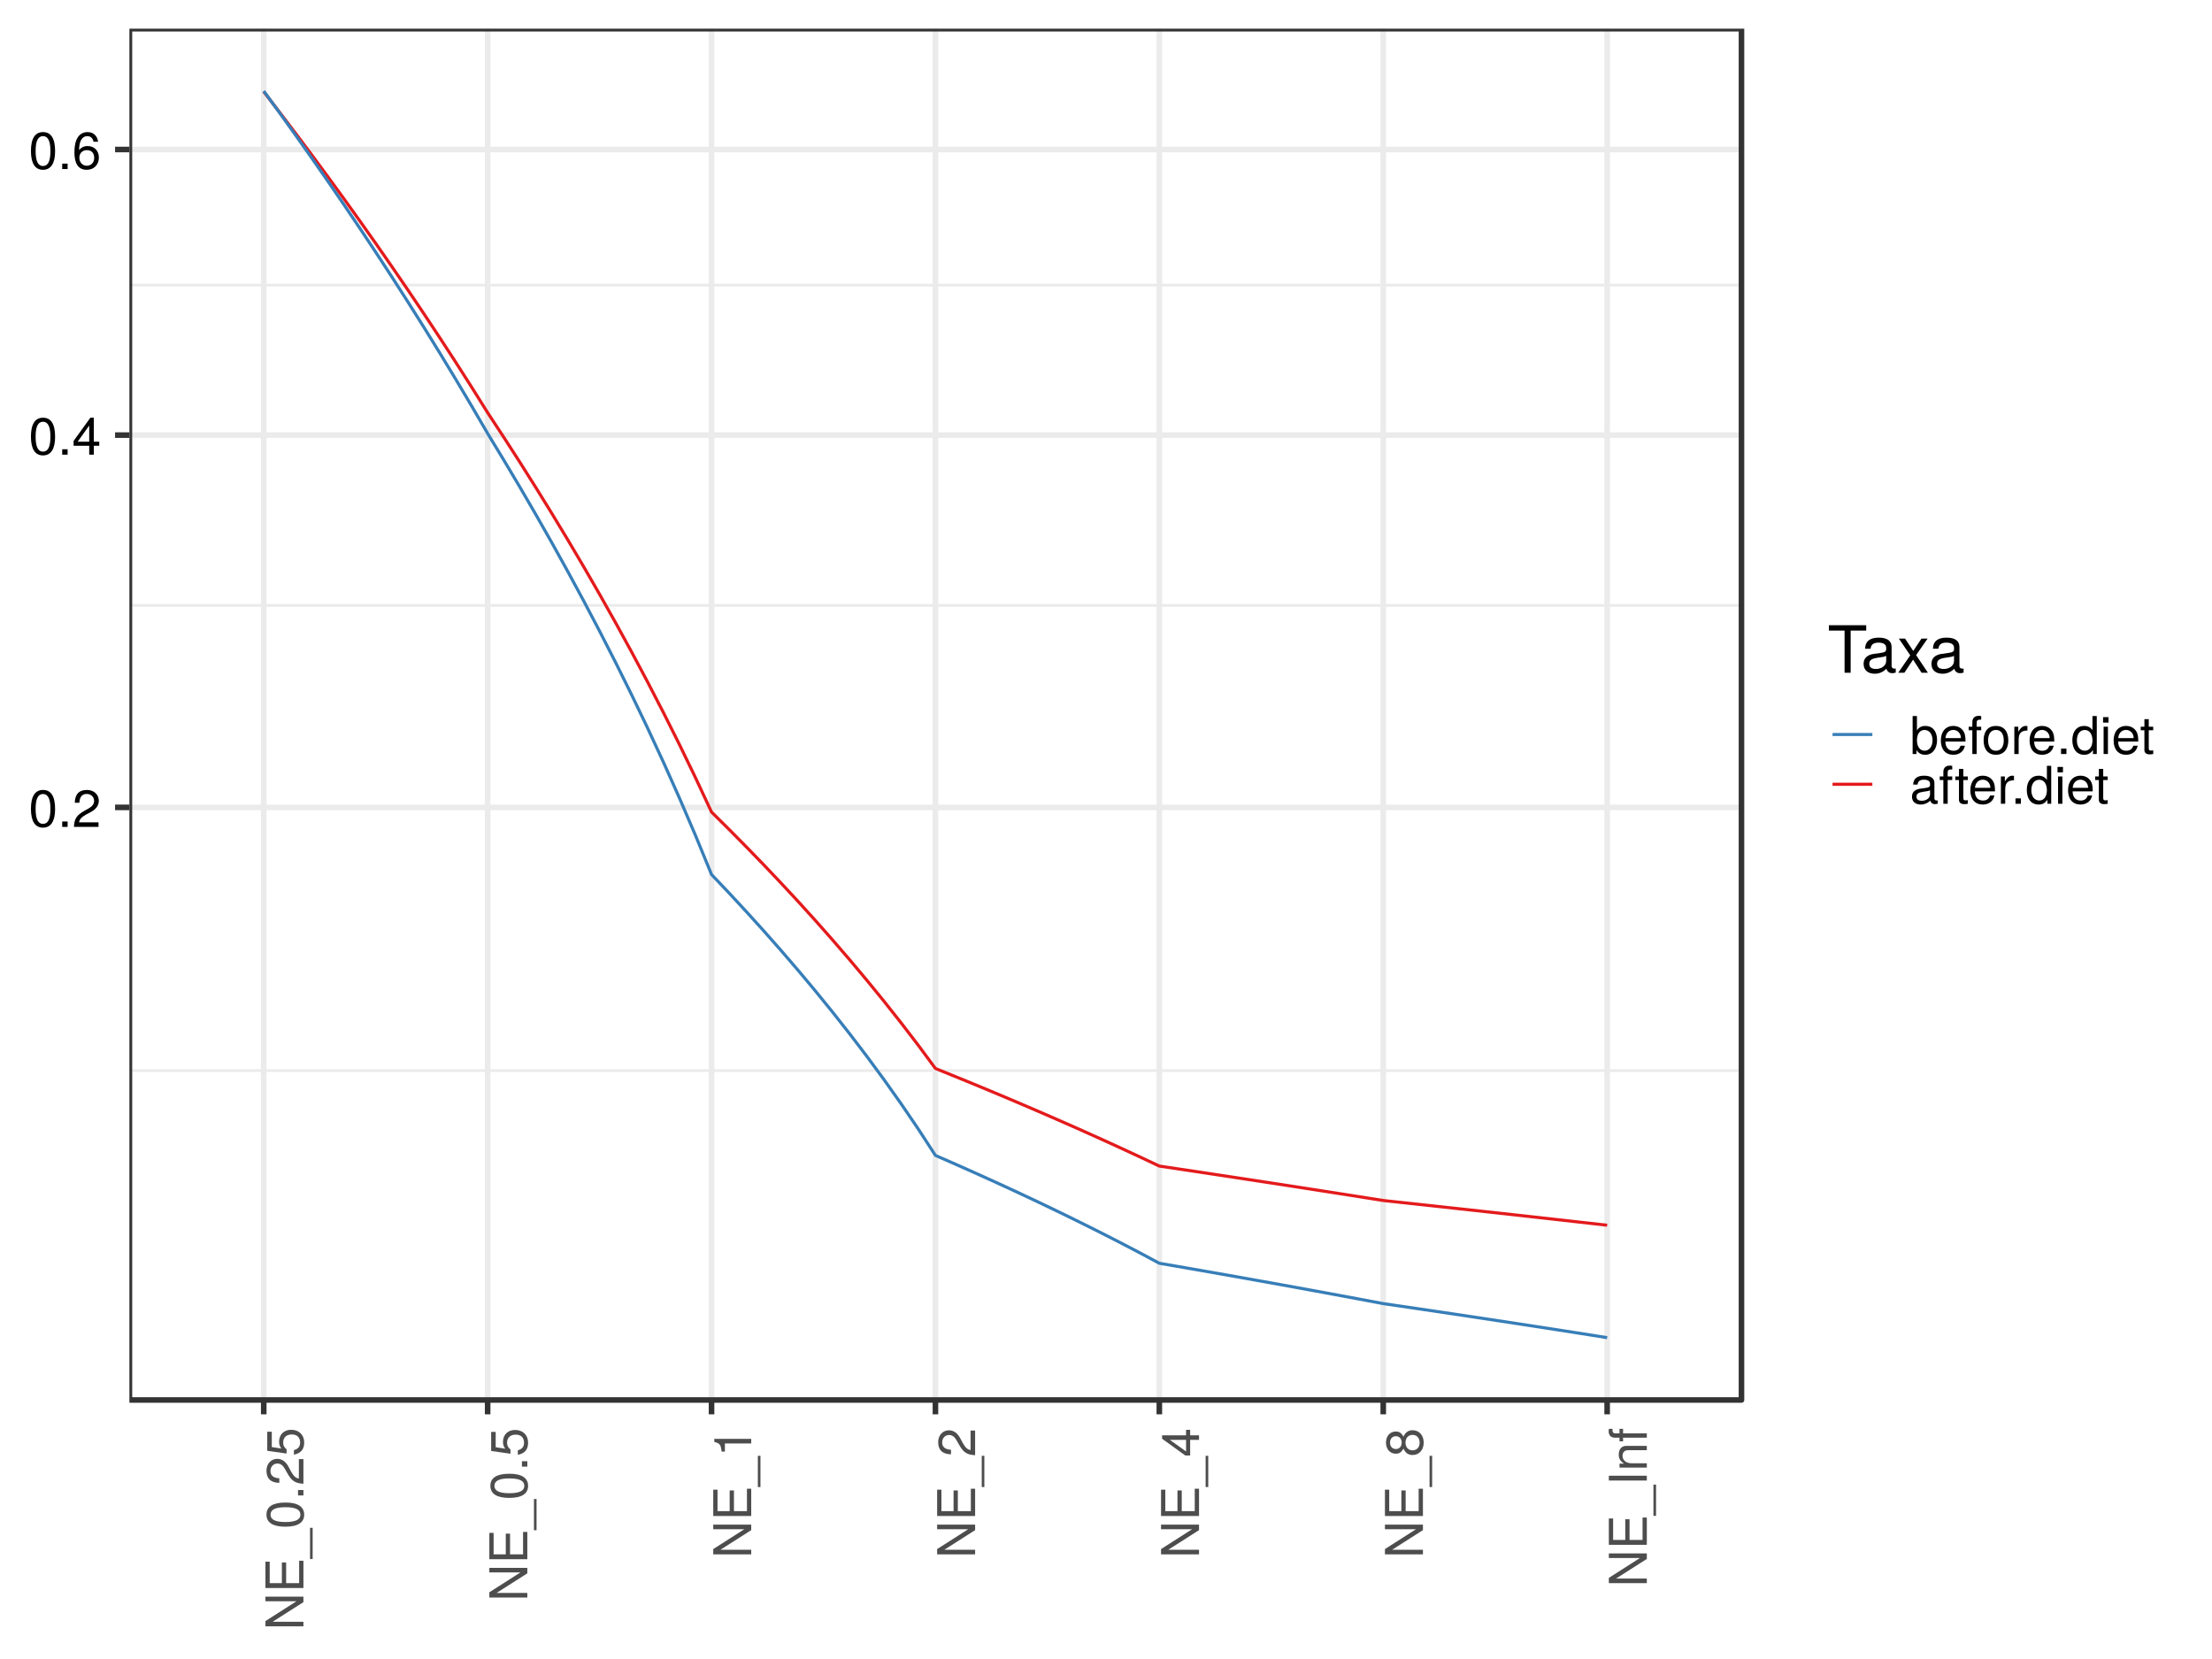 <?xml version="1.0" encoding="UTF-8"?>
<svg xmlns="http://www.w3.org/2000/svg" xmlns:xlink="http://www.w3.org/1999/xlink" width="768pt" height="576pt" viewBox="0 0 768 576" version="1.1">
<defs>
<g>
<symbol overflow="visible" id="glyph0-0">
<path style="stroke:none;" d=""/>
</symbol>
<symbol overflow="visible" id="glyph0-1">
<path style="stroke:none;" d="M 9.172 -6.172 C 9.172 -10.625 7.766 -12.828 4.969 -12.828 C 2.203 -12.828 0.781 -10.578 0.781 -6.281 C 0.781 -1.953 2.219 0.266 4.969 0.266 C 7.688 0.266 9.172 -1.953 9.172 -6.172 Z M 7.547 -6.312 C 7.547 -2.672 6.719 -1.047 4.938 -1.047 C 3.25 -1.047 2.406 -2.75 2.406 -6.266 C 2.406 -9.766 3.25 -11.422 4.969 -11.422 C 6.688 -11.422 7.547 -9.75 7.547 -6.312 Z M 7.547 -6.312 "/>
</symbol>
<symbol overflow="visible" id="glyph0-2">
<path style="stroke:none;" d="M 3.453 0 L 3.453 -1.875 L 1.578 -1.875 L 1.578 0 Z M 3.453 0 "/>
</symbol>
<symbol overflow="visible" id="glyph0-3">
<path style="stroke:none;" d="M 9.25 -9.062 C 9.25 -11.234 7.562 -12.828 5.141 -12.828 C 2.516 -12.828 1 -11.484 0.906 -8.375 L 2.5 -8.375 C 2.625 -10.531 3.516 -11.438 5.078 -11.438 C 6.531 -11.438 7.625 -10.406 7.625 -9.031 C 7.625 -8.016 7.016 -7.141 5.875 -6.5 L 4.219 -5.562 C 1.531 -4.031 0.766 -2.828 0.609 0 L 9.156 0 L 9.156 -1.578 L 2.406 -1.578 C 2.562 -2.625 3.141 -3.297 4.719 -4.219 L 6.531 -5.188 C 8.328 -6.156 9.25 -7.484 9.25 -9.062 Z M 9.25 -9.062 "/>
</symbol>
<symbol overflow="visible" id="glyph0-4">
<path style="stroke:none;" d="M 9.406 -3.078 L 9.406 -4.5 L 7.516 -4.5 L 7.516 -12.828 L 6.328 -12.828 L 0.5 -4.766 L 0.5 -3.078 L 5.922 -3.078 L 5.922 0 L 7.516 0 L 7.516 -3.078 Z M 5.922 -4.5 L 1.906 -4.5 L 5.922 -10.109 Z M 5.922 -4.5 "/>
</symbol>
<symbol overflow="visible" id="glyph0-5">
<path style="stroke:none;" d="M 9.281 -3.984 C 9.281 -6.375 7.656 -7.984 5.359 -7.984 C 4.094 -7.984 3.094 -7.484 2.406 -6.547 C 2.422 -9.688 3.438 -11.422 5.266 -11.422 C 6.391 -11.422 7.172 -10.719 7.422 -9.484 L 9.016 -9.484 C 8.703 -11.578 7.328 -12.828 5.375 -12.828 C 2.391 -12.828 0.781 -10.312 0.781 -5.844 C 0.781 -1.844 2.156 0.266 5.078 0.266 C 7.531 0.266 9.281 -1.469 9.281 -3.984 Z M 7.656 -3.859 C 7.656 -2.25 6.562 -1.141 5.109 -1.141 C 3.625 -1.141 2.5 -2.297 2.5 -3.938 C 2.5 -5.531 3.578 -6.562 5.156 -6.562 C 6.688 -6.562 7.656 -5.578 7.656 -3.859 Z M 7.656 -3.859 "/>
</symbol>
<symbol overflow="visible" id="glyph0-6">
<path style="stroke:none;" d="M 9.469 -4.844 C 9.469 -7.922 7.906 -9.75 5.406 -9.75 C 4.109 -9.75 3.188 -9.266 2.484 -8.203 L 2.484 -13.188 L 0.984 -13.188 L 0.984 0 L 2.328 0 L 2.328 -1.359 C 3.062 -0.25 4.016 0.266 5.344 0.266 C 7.828 0.266 9.469 -1.766 9.469 -4.844 Z M 7.891 -4.766 C 7.891 -2.609 6.766 -1.141 5.125 -1.141 C 3.531 -1.141 2.484 -2.594 2.484 -4.734 C 2.484 -6.969 3.531 -8.406 5.125 -8.344 C 6.797 -8.344 7.891 -6.875 7.891 -4.766 Z M 7.891 -4.766 "/>
</symbol>
<symbol overflow="visible" id="glyph0-7">
<path style="stroke:none;" d="M 9.281 -4.312 C 9.281 -5.688 9.172 -6.547 8.906 -7.25 C 8.281 -8.812 6.844 -9.75 5.062 -9.75 C 2.422 -9.75 0.719 -7.797 0.719 -4.688 C 0.719 -1.578 2.375 0.266 5.031 0.266 C 7.203 0.266 8.703 -0.953 9.078 -2.875 L 7.562 -2.875 C 7.141 -1.625 6.297 -1.125 5.078 -1.125 C 3.516 -1.125 2.328 -2.141 2.297 -4.312 Z M 7.672 -5.641 C 7.672 -5.641 7.672 -5.578 7.656 -5.531 L 2.328 -5.531 C 2.453 -7.219 3.531 -8.359 5.047 -8.359 C 6.531 -8.359 7.672 -7.125 7.672 -5.641 Z M 7.672 -5.641 "/>
</symbol>
<symbol overflow="visible" id="glyph0-8">
<path style="stroke:none;" d="M 4.672 -8.25 L 4.672 -9.484 L 3.094 -9.484 L 3.094 -10.969 C 3.094 -11.594 3.453 -11.922 4.141 -11.922 C 4.266 -11.922 4.328 -11.922 4.672 -11.906 L 4.672 -13.156 C 4.328 -13.234 4.125 -13.25 3.812 -13.25 C 2.422 -13.25 1.594 -12.453 1.594 -11.094 L 1.594 -9.484 L 0.328 -9.484 L 0.328 -8.25 L 1.594 -8.25 L 1.594 0 L 3.094 0 L 3.094 -8.25 Z M 4.672 -8.25 "/>
</symbol>
<symbol overflow="visible" id="glyph0-9">
<path style="stroke:none;" d="M 9.234 -4.672 C 9.234 -7.938 7.656 -9.75 4.922 -9.75 C 2.266 -9.75 0.656 -7.922 0.656 -4.734 C 0.656 -1.562 2.25 0.266 4.938 0.266 C 7.594 0.266 9.234 -1.562 9.234 -4.672 Z M 7.656 -4.688 C 7.656 -2.453 6.609 -1.125 4.938 -1.125 C 3.25 -1.125 2.219 -2.438 2.219 -4.734 C 2.219 -7.016 3.25 -8.359 4.938 -8.359 C 6.641 -8.359 7.656 -7.031 7.656 -4.688 Z M 7.656 -4.688 "/>
</symbol>
<symbol overflow="visible" id="glyph0-10">
<path style="stroke:none;" d="M 5.812 -8.156 L 5.812 -9.703 C 5.562 -9.734 5.422 -9.75 5.234 -9.75 C 4.25 -9.75 3.516 -9.172 2.641 -7.766 L 2.641 -9.484 L 1.266 -9.484 L 1.266 0 L 2.766 0 L 2.766 -4.922 C 2.766 -7.062 3.469 -8.125 5.812 -8.156 Z M 5.812 -8.156 "/>
</symbol>
<symbol overflow="visible" id="glyph0-11">
<path style="stroke:none;" d="M 8.953 0 L 8.953 -13.188 L 7.453 -13.188 L 7.453 -8.281 C 6.828 -9.25 5.812 -9.75 4.547 -9.75 C 2.078 -9.75 0.469 -7.859 0.469 -4.828 C 0.469 -1.625 2.047 0.266 4.594 0.266 C 5.906 0.266 6.797 -0.219 7.625 -1.391 L 7.625 0 Z M 7.453 -4.703 C 7.453 -2.516 6.406 -1.141 4.812 -1.141 C 3.141 -1.141 2.047 -2.531 2.047 -4.734 C 2.047 -6.953 3.141 -8.344 4.797 -8.344 C 6.422 -8.344 7.453 -6.891 7.453 -4.703 Z M 7.453 -4.703 "/>
</symbol>
<symbol overflow="visible" id="glyph0-12">
<path style="stroke:none;" d="M 2.766 0 L 2.766 -9.484 L 1.266 -9.484 L 1.266 0 Z M 2.969 -10.906 L 2.969 -12.797 L 1.078 -12.797 L 1.078 -10.906 Z M 2.969 -10.906 "/>
</symbol>
<symbol overflow="visible" id="glyph0-13">
<path style="stroke:none;" d="M 4.594 0 L 4.594 -1.266 C 4.391 -1.219 4.156 -1.188 3.875 -1.188 C 3.219 -1.188 3.047 -1.375 3.047 -2.047 L 3.047 -8.25 L 4.594 -8.25 L 4.594 -9.484 L 3.047 -9.484 L 3.047 -12.094 L 1.531 -12.094 L 1.531 -9.484 L 0.25 -9.484 L 0.25 -8.25 L 1.531 -8.25 L 1.531 -1.375 C 1.531 -0.422 2.188 0.125 3.359 0.125 C 3.734 0.125 4.094 0.094 4.594 0 Z M 4.594 0 "/>
</symbol>
<symbol overflow="visible" id="glyph0-14">
<path style="stroke:none;" d="M 9.688 -0.031 L 9.688 -1.172 C 9.516 -1.141 9.438 -1.141 9.359 -1.141 C 8.828 -1.141 8.547 -1.406 8.547 -1.875 L 8.547 -7.172 C 8.547 -8.844 7.312 -9.75 4.969 -9.75 C 2.672 -9.75 1.266 -8.859 1.172 -6.672 L 2.703 -6.672 C 2.828 -7.828 3.516 -8.359 4.922 -8.359 C 6.281 -8.359 7.031 -7.859 7.031 -6.953 L 7.031 -6.547 C 7.031 -5.922 6.656 -5.641 5.469 -5.5 C 3.328 -5.234 3 -5.156 2.422 -4.922 C 1.328 -4.469 0.766 -3.625 0.766 -2.453 C 0.766 -0.734 1.953 0.266 3.875 0.266 C 5.078 0.266 6.266 -0.234 7.094 -1.125 C 7.25 -0.391 7.906 0.125 8.656 0.125 C 8.953 0.125 9.188 0.094 9.688 -0.031 Z M 7.031 -3.281 C 7.031 -1.922 5.656 -1.047 4.203 -1.047 C 3.016 -1.047 2.328 -1.469 2.328 -2.5 C 2.328 -3.484 3 -3.922 4.609 -4.156 C 6.203 -4.375 6.531 -4.453 7.031 -4.688 Z M 7.031 -3.281 "/>
</symbol>
<symbol overflow="visible" id="glyph1-0">
<path style="stroke:none;" d=""/>
</symbol>
<symbol overflow="visible" id="glyph1-1">
<path style="stroke:none;" d="M 0 -11.688 L -13.188 -11.688 L -13.188 -10.094 L -2.406 -10.094 L -13.188 -3.203 L -13.188 -1.375 L 0 -1.375 L 0 -2.969 L -10.688 -2.969 L 0 -9.781 Z M 0 -11.688 "/>
</symbol>
<symbol overflow="visible" id="glyph1-2">
<path style="stroke:none;" d="M 0 -11.094 L -1.484 -11.094 L -1.484 -3.312 L -6 -3.312 L -6 -10.5 L -7.484 -10.5 L -7.484 -3.312 L -11.703 -3.312 L -11.703 -10.766 L -13.188 -10.766 L -13.188 -1.625 L 0 -1.625 Z M 0 -11.094 "/>
</symbol>
<symbol overflow="visible" id="glyph1-3">
<path style="stroke:none;" d="M 3.203 -10.453 L 2.297 -10.453 L 2.297 0.391 L 3.203 0.391 Z M 3.203 -10.453 "/>
</symbol>
<symbol overflow="visible" id="glyph1-4">
<path style="stroke:none;" d="M -6.172 -9.172 C -10.625 -9.172 -12.828 -7.766 -12.828 -4.969 C -12.828 -2.203 -10.578 -0.781 -6.281 -0.781 C -1.953 -0.781 0.266 -2.219 0.266 -4.969 C 0.266 -7.688 -1.953 -9.172 -6.172 -9.172 Z M -6.312 -7.547 C -2.672 -7.547 -1.047 -6.719 -1.047 -4.938 C -1.047 -3.25 -2.75 -2.406 -6.266 -2.406 C -9.766 -2.406 -11.422 -3.25 -11.422 -4.969 C -11.422 -6.688 -9.75 -7.547 -6.312 -7.547 Z M -6.312 -7.547 "/>
</symbol>
<symbol overflow="visible" id="glyph1-5">
<path style="stroke:none;" d="M 0 -3.453 L -1.875 -3.453 L -1.875 -1.578 L 0 -1.578 Z M 0 -3.453 "/>
</symbol>
<symbol overflow="visible" id="glyph1-6">
<path style="stroke:none;" d="M -9.062 -9.25 C -11.234 -9.25 -12.828 -7.562 -12.828 -5.141 C -12.828 -2.516 -11.484 -1 -8.375 -0.906 L -8.375 -2.5 C -10.531 -2.625 -11.438 -3.516 -11.438 -5.078 C -11.438 -6.531 -10.406 -7.625 -9.031 -7.625 C -8.016 -7.625 -7.141 -7.016 -6.5 -5.875 L -5.562 -4.219 C -4.031 -1.531 -2.828 -0.766 0 -0.609 L 0 -9.156 L -1.578 -9.156 L -1.578 -2.406 C -2.625 -2.562 -3.297 -3.141 -4.219 -4.719 L -5.188 -6.531 C -6.156 -8.328 -7.484 -9.25 -9.062 -9.25 Z M -9.062 -9.25 "/>
</symbol>
<symbol overflow="visible" id="glyph1-7">
<path style="stroke:none;" d="M -4.25 -9.281 C -6.781 -9.281 -8.453 -7.594 -8.453 -5.141 C -8.453 -4.234 -8.219 -3.516 -7.672 -2.766 L -10.984 -3.281 L -10.984 -8.609 L -12.562 -8.609 L -12.562 -1.984 L -5.844 -1.031 L -5.844 -2.5 C -6.734 -3.234 -7.031 -3.859 -7.031 -4.844 C -7.031 -6.562 -5.938 -7.656 -4.031 -7.656 C -2.188 -7.656 -1.141 -6.594 -1.141 -4.844 C -1.141 -3.453 -1.844 -2.609 -3.297 -2.219 L -3.297 -0.641 C -0.734 -1.156 0.266 -2.609 0.266 -4.891 C 0.266 -7.469 -1.531 -9.281 -4.25 -9.281 Z M -4.25 -9.281 "/>
</symbol>
<symbol overflow="visible" id="glyph1-8">
<path style="stroke:none;" d="M 0 -6.281 L -12.828 -6.281 L -12.828 -5.234 C -10.859 -4.672 -10.578 -4.312 -10.281 -1.844 L -9.141 -1.844 L -9.141 -4.688 L 0 -4.688 Z M 0 -6.281 "/>
</symbol>
<symbol overflow="visible" id="glyph1-9">
<path style="stroke:none;" d="M -3.078 -9.406 L -4.5 -9.406 L -4.5 -7.516 L -12.828 -7.516 L -12.828 -6.328 L -4.766 -0.5 L -3.078 -0.5 L -3.078 -5.922 L 0 -5.922 L 0 -7.516 L -3.078 -7.516 Z M -4.5 -5.922 L -4.5 -1.906 L -10.109 -5.922 Z M -4.5 -5.922 "/>
</symbol>
<symbol overflow="visible" id="glyph1-10">
<path style="stroke:none;" d="M -3.625 -9.281 C -5.047 -9.281 -6.047 -8.562 -6.75 -7.078 C -7.547 -8.391 -8.203 -8.828 -9.406 -8.828 C -11.422 -8.828 -12.828 -7.25 -12.828 -4.969 C -12.828 -2.719 -11.422 -1.125 -9.406 -1.125 C -8.219 -1.125 -7.562 -1.562 -6.75 -2.859 C -6.047 -1.391 -5.047 -0.672 -3.641 -0.672 C -1.281 -0.672 0.266 -2.438 0.266 -4.969 C 0.266 -7.516 -1.281 -9.281 -3.625 -9.281 Z M -9.375 -7.203 C -8.172 -7.203 -7.375 -6.312 -7.375 -4.969 C -7.375 -3.641 -8.172 -2.75 -9.391 -2.75 C -10.625 -2.75 -11.422 -3.641 -11.422 -4.969 C -11.422 -6.328 -10.625 -7.203 -9.375 -7.203 Z M -3.594 -7.656 C -2.078 -7.656 -1.141 -6.562 -1.141 -4.938 C -1.141 -3.391 -2.094 -2.297 -3.594 -2.297 C -5.109 -2.297 -6.047 -3.391 -6.047 -4.969 C -6.047 -6.562 -5.109 -7.656 -3.594 -7.656 Z M -3.594 -7.656 "/>
</symbol>
<symbol overflow="visible" id="glyph1-11">
<path style="stroke:none;" d="M 0 -3.484 L -13.188 -3.484 L -13.188 -1.812 L 0 -1.812 Z M 0 -3.484 "/>
</symbol>
<symbol overflow="visible" id="glyph1-12">
<path style="stroke:none;" d="M 0 -8.812 L -7.172 -8.812 C -8.734 -8.812 -9.75 -7.641 -9.75 -5.812 C -9.75 -4.391 -9.203 -3.484 -7.891 -2.656 L -9.484 -2.656 L -9.484 -1.266 L 0 -1.266 L 0 -2.766 L -5.234 -2.766 C -7.172 -2.766 -8.438 -3.812 -8.438 -5.359 C -8.438 -6.547 -7.703 -7.312 -6.562 -7.312 L 0 -7.312 Z M 0 -8.812 "/>
</symbol>
<symbol overflow="visible" id="glyph1-13">
<path style="stroke:none;" d="M -8.25 -4.672 L -9.484 -4.672 L -9.484 -3.094 L -10.969 -3.094 C -11.594 -3.094 -11.922 -3.453 -11.922 -4.141 C -11.922 -4.266 -11.922 -4.328 -11.906 -4.672 L -13.156 -4.672 C -13.234 -4.328 -13.25 -4.125 -13.25 -3.812 C -13.25 -2.422 -12.453 -1.594 -11.094 -1.594 L -9.484 -1.594 L -9.484 -0.328 L -8.25 -0.328 L -8.25 -1.594 L 0 -1.594 L 0 -3.094 L -8.25 -3.094 Z M -8.25 -4.672 "/>
</symbol>
<symbol overflow="visible" id="glyph2-0">
<path style="stroke:none;" d=""/>
</symbol>
<symbol overflow="visible" id="glyph2-1">
<path style="stroke:none;" d="M 13.422 -14.641 L 13.422 -16.5 L 0.469 -16.5 L 0.469 -14.641 L 5.906 -14.641 L 5.906 0 L 8.016 0 L 8.016 -14.641 Z M 13.422 -14.641 "/>
</symbol>
<symbol overflow="visible" id="glyph2-2">
<path style="stroke:none;" d="M 12.109 -0.047 L 12.109 -1.469 C 11.906 -1.422 11.812 -1.422 11.703 -1.422 C 11.047 -1.422 10.672 -1.766 10.672 -2.359 L 10.672 -8.953 C 10.672 -11.062 9.141 -12.188 6.219 -12.188 C 3.344 -12.188 1.578 -11.094 1.469 -8.344 L 3.375 -8.344 C 3.531 -9.797 4.391 -10.453 6.156 -10.453 C 7.844 -10.453 8.797 -9.812 8.797 -8.688 L 8.797 -8.188 C 8.797 -7.391 8.328 -7.062 6.828 -6.875 C 4.156 -6.531 3.75 -6.453 3.031 -6.156 C 1.656 -5.594 0.953 -4.531 0.953 -3.078 C 0.953 -0.922 2.438 0.344 4.844 0.344 C 6.359 0.344 7.828 -0.297 8.875 -1.406 C 9.078 -0.5 9.891 0.156 10.812 0.156 C 11.203 0.156 11.5 0.109 12.109 -0.047 Z M 8.797 -4.094 C 8.797 -2.391 7.078 -1.312 5.25 -1.312 C 3.781 -1.312 2.922 -1.828 2.922 -3.125 C 2.922 -4.359 3.75 -4.906 5.766 -5.203 C 7.766 -5.469 8.172 -5.562 8.797 -5.859 Z M 8.797 -4.094 "/>
</symbol>
<symbol overflow="visible" id="glyph2-3">
<path style="stroke:none;" d="M 10.703 0 L 6.609 -6.125 L 10.594 -11.859 L 8.469 -11.859 L 5.609 -7.562 L 2.766 -11.859 L 0.609 -11.859 L 4.562 -6.047 L 0.391 0 L 2.531 0 L 5.547 -4.547 L 8.5 0 Z M 10.703 0 "/>
</symbol>
</g>
<clipPath id="clip1">
  <path d="M 44.93 9.961 L 605 9.961 L 605 487 L 44.93 487 Z M 44.93 9.961 "/>
</clipPath>
<clipPath id="clip2">
  <path d="M 44.93 371 L 605.637 371 L 605.637 373 L 44.93 373 Z M 44.93 371 "/>
</clipPath>
<clipPath id="clip3">
  <path d="M 44.93 209 L 605.637 209 L 605.637 211 L 44.93 211 Z M 44.93 209 "/>
</clipPath>
<clipPath id="clip4">
  <path d="M 44.93 98 L 605.637 98 L 605.637 100 L 44.93 100 Z M 44.93 98 "/>
</clipPath>
<clipPath id="clip5">
  <path d="M 44.93 279 L 605.637 279 L 605.637 282 L 44.93 282 Z M 44.93 279 "/>
</clipPath>
<clipPath id="clip6">
  <path d="M 44.93 150 L 605.637 150 L 605.637 153 L 44.93 153 Z M 44.93 150 "/>
</clipPath>
<clipPath id="clip7">
  <path d="M 44.93 50 L 605.637 50 L 605.637 53 L 44.93 53 Z M 44.93 50 "/>
</clipPath>
<clipPath id="clip8">
  <path d="M 90 9.961 L 93 9.961 L 93 487.07 L 90 487.07 Z M 90 9.961 "/>
</clipPath>
<clipPath id="clip9">
  <path d="M 168 9.961 L 171 9.961 L 171 487.07 L 168 487.07 Z M 168 9.961 "/>
</clipPath>
<clipPath id="clip10">
  <path d="M 246 9.961 L 249 9.961 L 249 487.07 L 246 487.07 Z M 246 9.961 "/>
</clipPath>
<clipPath id="clip11">
  <path d="M 323 9.961 L 326 9.961 L 326 487.07 L 323 487.07 Z M 323 9.961 "/>
</clipPath>
<clipPath id="clip12">
  <path d="M 401 9.961 L 404 9.961 L 404 487.07 L 401 487.07 Z M 401 9.961 "/>
</clipPath>
<clipPath id="clip13">
  <path d="M 479 9.961 L 482 9.961 L 482 487.07 L 479 487.07 Z M 479 9.961 "/>
</clipPath>
<clipPath id="clip14">
  <path d="M 557 9.961 L 559 9.961 L 559 487.07 L 557 487.07 Z M 557 9.961 "/>
</clipPath>
<clipPath id="clip15">
  <path d="M 44.93 9.961 L 605.637 9.961 L 605.637 487.07 L 44.93 487.07 Z M 44.93 9.961 "/>
</clipPath>
</defs>
<g id="surface7188">
<rect x="0" y="0" width="768" height="576" style="fill:rgb(100%,100%,100%);fill-opacity:1;stroke:none;"/>
<rect x="0" y="0" width="768" height="576" style="fill:rgb(100%,100%,100%);fill-opacity:1;stroke:none;"/>
<path style="fill:none;stroke-width:1.94;stroke-linecap:round;stroke-linejoin:round;stroke:rgb(100%,100%,100%);stroke-opacity:1;stroke-miterlimit:10;" d="M 0 576 L 768 576 L 768 0 L 0 0 Z M 0 576 "/>
<g clip-path="url(#clip1)" clip-rule="nonzero">
<path style=" stroke:none;fill-rule:nonzero;fill:rgb(100%,100%,100%);fill-opacity:1;" d="M 44.93 486.07 L 604.637 486.07 L 604.637 9.961 L 44.93 9.961 Z M 44.93 486.07 "/>
</g>
<g clip-path="url(#clip2)" clip-rule="nonzero">
<path style="fill:none;stroke-width:0.97;stroke-linecap:butt;stroke-linejoin:round;stroke:rgb(92.157%,92.157%,92.157%);stroke-opacity:1;stroke-miterlimit:10;" d="M 44.93 371.703 L 604.637 371.703 "/>
</g>
<g clip-path="url(#clip3)" clip-rule="nonzero">
<path style="fill:none;stroke-width:0.97;stroke-linecap:butt;stroke-linejoin:round;stroke:rgb(92.157%,92.157%,92.157%);stroke-opacity:1;stroke-miterlimit:10;" d="M 44.93 210.195 L 604.637 210.195 "/>
</g>
<g clip-path="url(#clip4)" clip-rule="nonzero">
<path style="fill:none;stroke-width:0.97;stroke-linecap:butt;stroke-linejoin:round;stroke:rgb(92.157%,92.157%,92.157%);stroke-opacity:1;stroke-miterlimit:10;" d="M 44.93 98.996 L 604.637 98.996 "/>
</g>
<g clip-path="url(#clip5)" clip-rule="nonzero">
<path style="fill:none;stroke-width:1.94;stroke-linecap:butt;stroke-linejoin:round;stroke:rgb(92.157%,92.157%,92.157%);stroke-opacity:1;stroke-miterlimit:10;" d="M 44.93 280.316 L 604.637 280.316 "/>
</g>
<g clip-path="url(#clip6)" clip-rule="nonzero">
<path style="fill:none;stroke-width:1.94;stroke-linecap:butt;stroke-linejoin:round;stroke:rgb(92.157%,92.157%,92.157%);stroke-opacity:1;stroke-miterlimit:10;" d="M 44.93 151.078 L 604.637 151.078 "/>
</g>
<g clip-path="url(#clip7)" clip-rule="nonzero">
<path style="fill:none;stroke-width:1.94;stroke-linecap:butt;stroke-linejoin:round;stroke:rgb(92.157%,92.157%,92.157%);stroke-opacity:1;stroke-miterlimit:10;" d="M 44.93 51.91 L 604.637 51.91 "/>
</g>
<g clip-path="url(#clip8)" clip-rule="nonzero">
<path style="fill:none;stroke-width:1.94;stroke-linecap:butt;stroke-linejoin:round;stroke:rgb(92.157%,92.157%,92.157%);stroke-opacity:1;stroke-miterlimit:10;" d="M 91.57 486.07 L 91.57 9.961 "/>
</g>
<g clip-path="url(#clip9)" clip-rule="nonzero">
<path style="fill:none;stroke-width:1.94;stroke-linecap:butt;stroke-linejoin:round;stroke:rgb(92.157%,92.157%,92.157%);stroke-opacity:1;stroke-miterlimit:10;" d="M 169.309 486.07 L 169.309 9.961 "/>
</g>
<g clip-path="url(#clip10)" clip-rule="nonzero">
<path style="fill:none;stroke-width:1.94;stroke-linecap:butt;stroke-linejoin:round;stroke:rgb(92.157%,92.157%,92.157%);stroke-opacity:1;stroke-miterlimit:10;" d="M 247.047 486.07 L 247.047 9.961 "/>
</g>
<g clip-path="url(#clip11)" clip-rule="nonzero">
<path style="fill:none;stroke-width:1.94;stroke-linecap:butt;stroke-linejoin:round;stroke:rgb(92.157%,92.157%,92.157%);stroke-opacity:1;stroke-miterlimit:10;" d="M 324.781 486.07 L 324.781 9.961 "/>
</g>
<g clip-path="url(#clip12)" clip-rule="nonzero">
<path style="fill:none;stroke-width:1.94;stroke-linecap:butt;stroke-linejoin:round;stroke:rgb(92.157%,92.157%,92.157%);stroke-opacity:1;stroke-miterlimit:10;" d="M 402.52 486.07 L 402.52 9.961 "/>
</g>
<g clip-path="url(#clip13)" clip-rule="nonzero">
<path style="fill:none;stroke-width:1.94;stroke-linecap:butt;stroke-linejoin:round;stroke:rgb(92.157%,92.157%,92.157%);stroke-opacity:1;stroke-miterlimit:10;" d="M 480.258 486.07 L 480.258 9.961 "/>
</g>
<g clip-path="url(#clip14)" clip-rule="nonzero">
<path style="fill:none;stroke-width:1.94;stroke-linecap:butt;stroke-linejoin:round;stroke:rgb(92.157%,92.157%,92.157%);stroke-opacity:1;stroke-miterlimit:10;" d="M 557.996 486.07 L 557.996 9.961 "/>
</g>
<path style="fill:none;stroke-width:1.067;stroke-linecap:butt;stroke-linejoin:round;stroke:rgb(89.412%,10.196%,10.98%);stroke-opacity:1;stroke-miterlimit:10;" d="M 91.57 31.836 L 97.125 39.051 L 102.676 46.363 L 108.23 53.773 L 113.781 61.289 L 119.336 68.91 L 124.887 76.645 L 130.441 84.496 L 135.992 92.469 L 141.547 100.574 L 147.098 108.816 L 152.652 117.199 L 158.203 125.734 L 163.758 134.426 L 169.309 143.285 L 174.859 151.742 L 180.414 160.363 L 185.965 169.156 L 191.52 178.141 L 197.07 187.32 L 202.625 196.715 L 208.176 206.34 L 213.73 216.211 L 219.281 226.344 L 224.836 236.77 L 230.387 247.508 L 235.941 258.594 L 241.492 270.059 L 247.047 281.949 L 253.027 287.871 L 259.004 293.91 L 264.984 300.074 L 270.965 306.375 L 276.945 312.812 L 282.926 319.402 L 288.902 326.16 L 294.883 333.09 L 300.863 340.211 L 306.844 347.539 L 312.824 355.094 L 318.805 362.895 L 324.781 370.973 L 330.762 373.395 L 336.742 375.84 L 342.723 378.316 L 348.703 380.82 L 354.684 383.355 L 360.66 385.922 L 366.641 388.52 L 372.621 391.148 L 378.602 393.816 L 384.582 396.52 L 390.562 399.258 L 396.539 402.039 L 402.52 404.859 L 414.48 406.648 L 420.461 407.551 L 426.438 408.457 L 432.418 409.367 L 438.398 410.281 L 444.379 411.199 L 450.359 412.121 L 456.34 413.051 L 462.316 413.984 L 468.297 414.922 L 480.258 416.812 L 486.238 417.461 L 492.219 418.105 L 498.195 418.758 L 510.156 420.062 L 516.137 420.723 L 522.117 421.379 L 528.094 422.043 L 534.074 422.707 L 540.055 423.375 L 552.016 424.719 L 557.996 425.395 "/>
<path style="fill:none;stroke-width:1.067;stroke-linecap:butt;stroke-linejoin:round;stroke:rgb(21.569%,49.412%,72.157%);stroke-opacity:1;stroke-miterlimit:10;" d="M 91.57 31.605 L 97.125 39.25 L 102.676 47 L 108.23 54.863 L 113.781 62.844 L 119.336 70.949 L 124.887 79.18 L 130.441 87.543 L 135.992 96.047 L 141.547 104.703 L 147.098 113.512 L 152.652 122.488 L 158.203 131.641 L 163.758 140.977 L 169.309 150.508 L 174.859 159.645 L 180.414 168.977 L 185.965 178.523 L 191.52 188.293 L 197.07 198.305 L 202.625 208.578 L 208.176 219.133 L 213.73 229.996 L 219.281 241.195 L 224.836 252.762 L 230.387 264.738 L 235.941 277.172 L 241.492 290.113 L 247.047 303.637 L 253.027 309.938 L 259.004 316.387 L 264.984 322.988 L 270.965 329.758 L 276.945 336.703 L 282.926 343.844 L 288.902 351.195 L 294.883 358.781 L 300.863 366.617 L 306.844 374.738 L 312.824 383.176 L 318.805 391.965 L 324.781 401.16 L 330.762 403.777 L 336.742 406.43 L 342.723 409.121 L 348.703 411.852 L 354.684 414.625 L 360.66 417.441 L 366.641 420.305 L 372.621 423.219 L 378.602 426.18 L 384.582 429.195 L 390.562 432.27 L 396.539 435.402 L 402.52 438.602 L 408.5 439.633 L 414.48 440.672 L 420.461 441.719 L 426.438 442.773 L 432.418 443.832 L 438.398 444.902 L 444.379 445.977 L 450.359 447.062 L 456.34 448.156 L 462.316 449.258 L 468.297 450.367 L 474.277 451.484 L 480.258 452.609 L 486.238 453.484 L 492.219 454.363 L 498.195 455.246 L 504.176 456.137 L 510.156 457.035 L 516.137 457.938 L 522.117 458.844 L 528.094 459.758 L 534.074 460.68 L 540.055 461.605 L 552.016 463.48 L 557.996 464.43 "/>
<g clip-path="url(#clip15)" clip-rule="nonzero">
<path style="fill:none;stroke-width:1.94;stroke-linecap:round;stroke-linejoin:round;stroke:rgb(20%,20%,20%);stroke-opacity:1;stroke-miterlimit:10;" d="M 44.93 486.07 L 604.637 486.07 L 604.637 9.961 L 44.93 9.961 Z M 44.93 486.07 "/>
</g>
<g style="fill:rgb(0%,0%,0%);fill-opacity:1;">
  <use xlink:href="#glyph0-1" x="9.961" y="287.094"/>
  <use xlink:href="#glyph0-2" x="20.021" y="287.094"/>
  <use xlink:href="#glyph0-3" x="25.052" y="287.094"/>
</g>
<g style="fill:rgb(0%,0%,0%);fill-opacity:1;">
  <use xlink:href="#glyph0-1" x="9.961" y="157.855"/>
  <use xlink:href="#glyph0-2" x="20.021" y="157.855"/>
  <use xlink:href="#glyph0-4" x="25.052" y="157.855"/>
</g>
<g style="fill:rgb(0%,0%,0%);fill-opacity:1;">
  <use xlink:href="#glyph0-1" x="9.961" y="58.688"/>
  <use xlink:href="#glyph0-2" x="20.021" y="58.688"/>
  <use xlink:href="#glyph0-5" x="25.052" y="58.688"/>
</g>
<path style="fill:none;stroke-width:1.94;stroke-linecap:butt;stroke-linejoin:round;stroke:rgb(20%,20%,20%);stroke-opacity:1;stroke-miterlimit:10;" d="M 39.949 280.316 L 44.93 280.316 "/>
<path style="fill:none;stroke-width:1.94;stroke-linecap:butt;stroke-linejoin:round;stroke:rgb(20%,20%,20%);stroke-opacity:1;stroke-miterlimit:10;" d="M 39.949 151.078 L 44.93 151.078 "/>
<path style="fill:none;stroke-width:1.94;stroke-linecap:butt;stroke-linejoin:round;stroke:rgb(20%,20%,20%);stroke-opacity:1;stroke-miterlimit:10;" d="M 39.949 51.91 L 44.93 51.91 "/>
<path style="fill:none;stroke-width:1.94;stroke-linecap:butt;stroke-linejoin:round;stroke:rgb(20%,20%,20%);stroke-opacity:1;stroke-miterlimit:10;" d="M 91.57 491.051 L 91.57 486.07 "/>
<path style="fill:none;stroke-width:1.94;stroke-linecap:butt;stroke-linejoin:round;stroke:rgb(20%,20%,20%);stroke-opacity:1;stroke-miterlimit:10;" d="M 169.309 491.051 L 169.309 486.07 "/>
<path style="fill:none;stroke-width:1.94;stroke-linecap:butt;stroke-linejoin:round;stroke:rgb(20%,20%,20%);stroke-opacity:1;stroke-miterlimit:10;" d="M 247.047 491.051 L 247.047 486.07 "/>
<path style="fill:none;stroke-width:1.94;stroke-linecap:butt;stroke-linejoin:round;stroke:rgb(20%,20%,20%);stroke-opacity:1;stroke-miterlimit:10;" d="M 324.781 491.051 L 324.781 486.07 "/>
<path style="fill:none;stroke-width:1.94;stroke-linecap:butt;stroke-linejoin:round;stroke:rgb(20%,20%,20%);stroke-opacity:1;stroke-miterlimit:10;" d="M 402.52 491.051 L 402.52 486.07 "/>
<path style="fill:none;stroke-width:1.94;stroke-linecap:butt;stroke-linejoin:round;stroke:rgb(20%,20%,20%);stroke-opacity:1;stroke-miterlimit:10;" d="M 480.258 491.051 L 480.258 486.07 "/>
<path style="fill:none;stroke-width:1.94;stroke-linecap:butt;stroke-linejoin:round;stroke:rgb(20%,20%,20%);stroke-opacity:1;stroke-miterlimit:10;" d="M 557.996 491.051 L 557.996 486.07 "/>
<g style="fill:rgb(30.196%,30.196%,30.196%);fill-opacity:1;">
  <use xlink:href="#glyph1-1" x="105.348" y="566.039"/>
  <use xlink:href="#glyph1-2" x="105.348" y="552.976"/>
  <use xlink:href="#glyph1-3" x="105.348" y="540.907"/>
  <use xlink:href="#glyph1-4" x="105.348" y="530.847"/>
  <use xlink:href="#glyph1-5" x="105.348" y="520.786"/>
  <use xlink:href="#glyph1-6" x="105.348" y="515.756"/>
  <use xlink:href="#glyph1-7" x="105.348" y="505.695"/>
</g>
<g style="fill:rgb(30.196%,30.196%,30.196%);fill-opacity:1;">
  <use xlink:href="#glyph1-1" x="183.086" y="556.039"/>
  <use xlink:href="#glyph1-2" x="183.086" y="542.976"/>
  <use xlink:href="#glyph1-3" x="183.086" y="530.907"/>
  <use xlink:href="#glyph1-4" x="183.086" y="520.847"/>
  <use xlink:href="#glyph1-5" x="183.086" y="510.786"/>
  <use xlink:href="#glyph1-7" x="183.086" y="505.756"/>
</g>
<g style="fill:rgb(30.196%,30.196%,30.196%);fill-opacity:1;">
  <use xlink:href="#glyph1-1" x="260.824" y="541.039"/>
  <use xlink:href="#glyph1-2" x="260.824" y="527.976"/>
  <use xlink:href="#glyph1-3" x="260.824" y="515.907"/>
  <use xlink:href="#glyph1-8" x="260.824" y="505.847"/>
</g>
<g style="fill:rgb(30.196%,30.196%,30.196%);fill-opacity:1;">
  <use xlink:href="#glyph1-1" x="338.559" y="541.039"/>
  <use xlink:href="#glyph1-2" x="338.559" y="527.976"/>
  <use xlink:href="#glyph1-3" x="338.559" y="515.907"/>
  <use xlink:href="#glyph1-6" x="338.559" y="505.847"/>
</g>
<g style="fill:rgb(30.196%,30.196%,30.196%);fill-opacity:1;">
  <use xlink:href="#glyph1-1" x="416.297" y="541.039"/>
  <use xlink:href="#glyph1-2" x="416.297" y="527.976"/>
  <use xlink:href="#glyph1-3" x="416.297" y="515.907"/>
  <use xlink:href="#glyph1-9" x="416.297" y="505.847"/>
</g>
<g style="fill:rgb(30.196%,30.196%,30.196%);fill-opacity:1;">
  <use xlink:href="#glyph1-1" x="494.035" y="541.039"/>
  <use xlink:href="#glyph1-2" x="494.035" y="527.976"/>
  <use xlink:href="#glyph1-3" x="494.035" y="515.907"/>
  <use xlink:href="#glyph1-10" x="494.035" y="505.847"/>
</g>
<g style="fill:rgb(30.196%,30.196%,30.196%);fill-opacity:1;">
  <use xlink:href="#glyph1-1" x="571.773" y="551.039"/>
  <use xlink:href="#glyph1-2" x="571.773" y="537.976"/>
  <use xlink:href="#glyph1-3" x="571.773" y="525.907"/>
  <use xlink:href="#glyph1-11" x="571.773" y="515.847"/>
  <use xlink:href="#glyph1-12" x="571.773" y="510.816"/>
  <use xlink:href="#glyph1-13" x="571.773" y="500.756"/>
</g>
<path style=" stroke:none;fill-rule:nonzero;fill:rgb(100%,100%,100%);fill-opacity:1;" d="M 624.562 290.895 L 758.039 290.895 L 758.039 205.141 L 624.562 205.141 Z M 624.562 290.895 "/>
<g style="fill:rgb(0%,0%,0%);fill-opacity:1;">
  <use xlink:href="#glyph2-1" x="634.523" y="233.574"/>
  <use xlink:href="#glyph2-2" x="646.085" y="233.574"/>
  <use xlink:href="#glyph2-3" x="658.664" y="233.574"/>
  <use xlink:href="#glyph2-2" x="669.637" y="233.574"/>
</g>
<path style=" stroke:none;fill-rule:nonzero;fill:rgb(100%,100%,100%);fill-opacity:1;" d="M 634.523 263.652 L 651.805 263.652 L 651.805 246.371 L 634.523 246.371 Z M 634.523 263.652 "/>
<path style="fill:none;stroke-width:1.067;stroke-linecap:butt;stroke-linejoin:round;stroke:rgb(21.569%,49.412%,72.157%);stroke-opacity:1;stroke-miterlimit:10;" d="M 636.254 255.012 L 650.078 255.012 "/>
<path style=" stroke:none;fill-rule:nonzero;fill:rgb(100%,100%,100%);fill-opacity:1;" d="M 634.523 280.934 L 651.805 280.934 L 651.805 263.652 L 634.523 263.652 Z M 634.523 280.934 "/>
<path style="fill:none;stroke-width:1.067;stroke-linecap:butt;stroke-linejoin:round;stroke:rgb(89.412%,10.196%,10.98%);stroke-opacity:1;stroke-miterlimit:10;" d="M 636.254 272.293 L 650.078 272.293 "/>
<g style="fill:rgb(0%,0%,0%);fill-opacity:1;">
  <use xlink:href="#glyph0-6" x="663.074" y="261.789"/>
  <use xlink:href="#glyph0-7" x="673.135" y="261.789"/>
  <use xlink:href="#glyph0-8" x="683.195" y="261.789"/>
  <use xlink:href="#glyph0-9" x="688.045" y="261.789"/>
  <use xlink:href="#glyph0-10" x="698.105" y="261.789"/>
  <use xlink:href="#glyph0-7" x="703.95" y="261.789"/>
  <use xlink:href="#glyph0-2" x="714.011" y="261.789"/>
  <use xlink:href="#glyph0-11" x="719.041" y="261.789"/>
  <use xlink:href="#glyph0-12" x="729.102" y="261.789"/>
  <use xlink:href="#glyph0-7" x="733.118" y="261.789"/>
  <use xlink:href="#glyph0-13" x="742.998" y="261.789"/>
</g>
<g style="fill:rgb(0%,0%,0%);fill-opacity:1;">
  <use xlink:href="#glyph0-14" x="663.074" y="279.07"/>
  <use xlink:href="#glyph0-8" x="673.135" y="279.07"/>
  <use xlink:href="#glyph0-13" x="678.617" y="279.07"/>
  <use xlink:href="#glyph0-7" x="683.376" y="279.07"/>
  <use xlink:href="#glyph0-10" x="693.437" y="279.07"/>
  <use xlink:href="#glyph0-2" x="698.195" y="279.07"/>
  <use xlink:href="#glyph0-11" x="703.226" y="279.07"/>
  <use xlink:href="#glyph0-12" x="713.286" y="279.07"/>
  <use xlink:href="#glyph0-7" x="717.303" y="279.07"/>
  <use xlink:href="#glyph0-13" x="727.183" y="279.07"/>
</g>
</g>
</svg>

